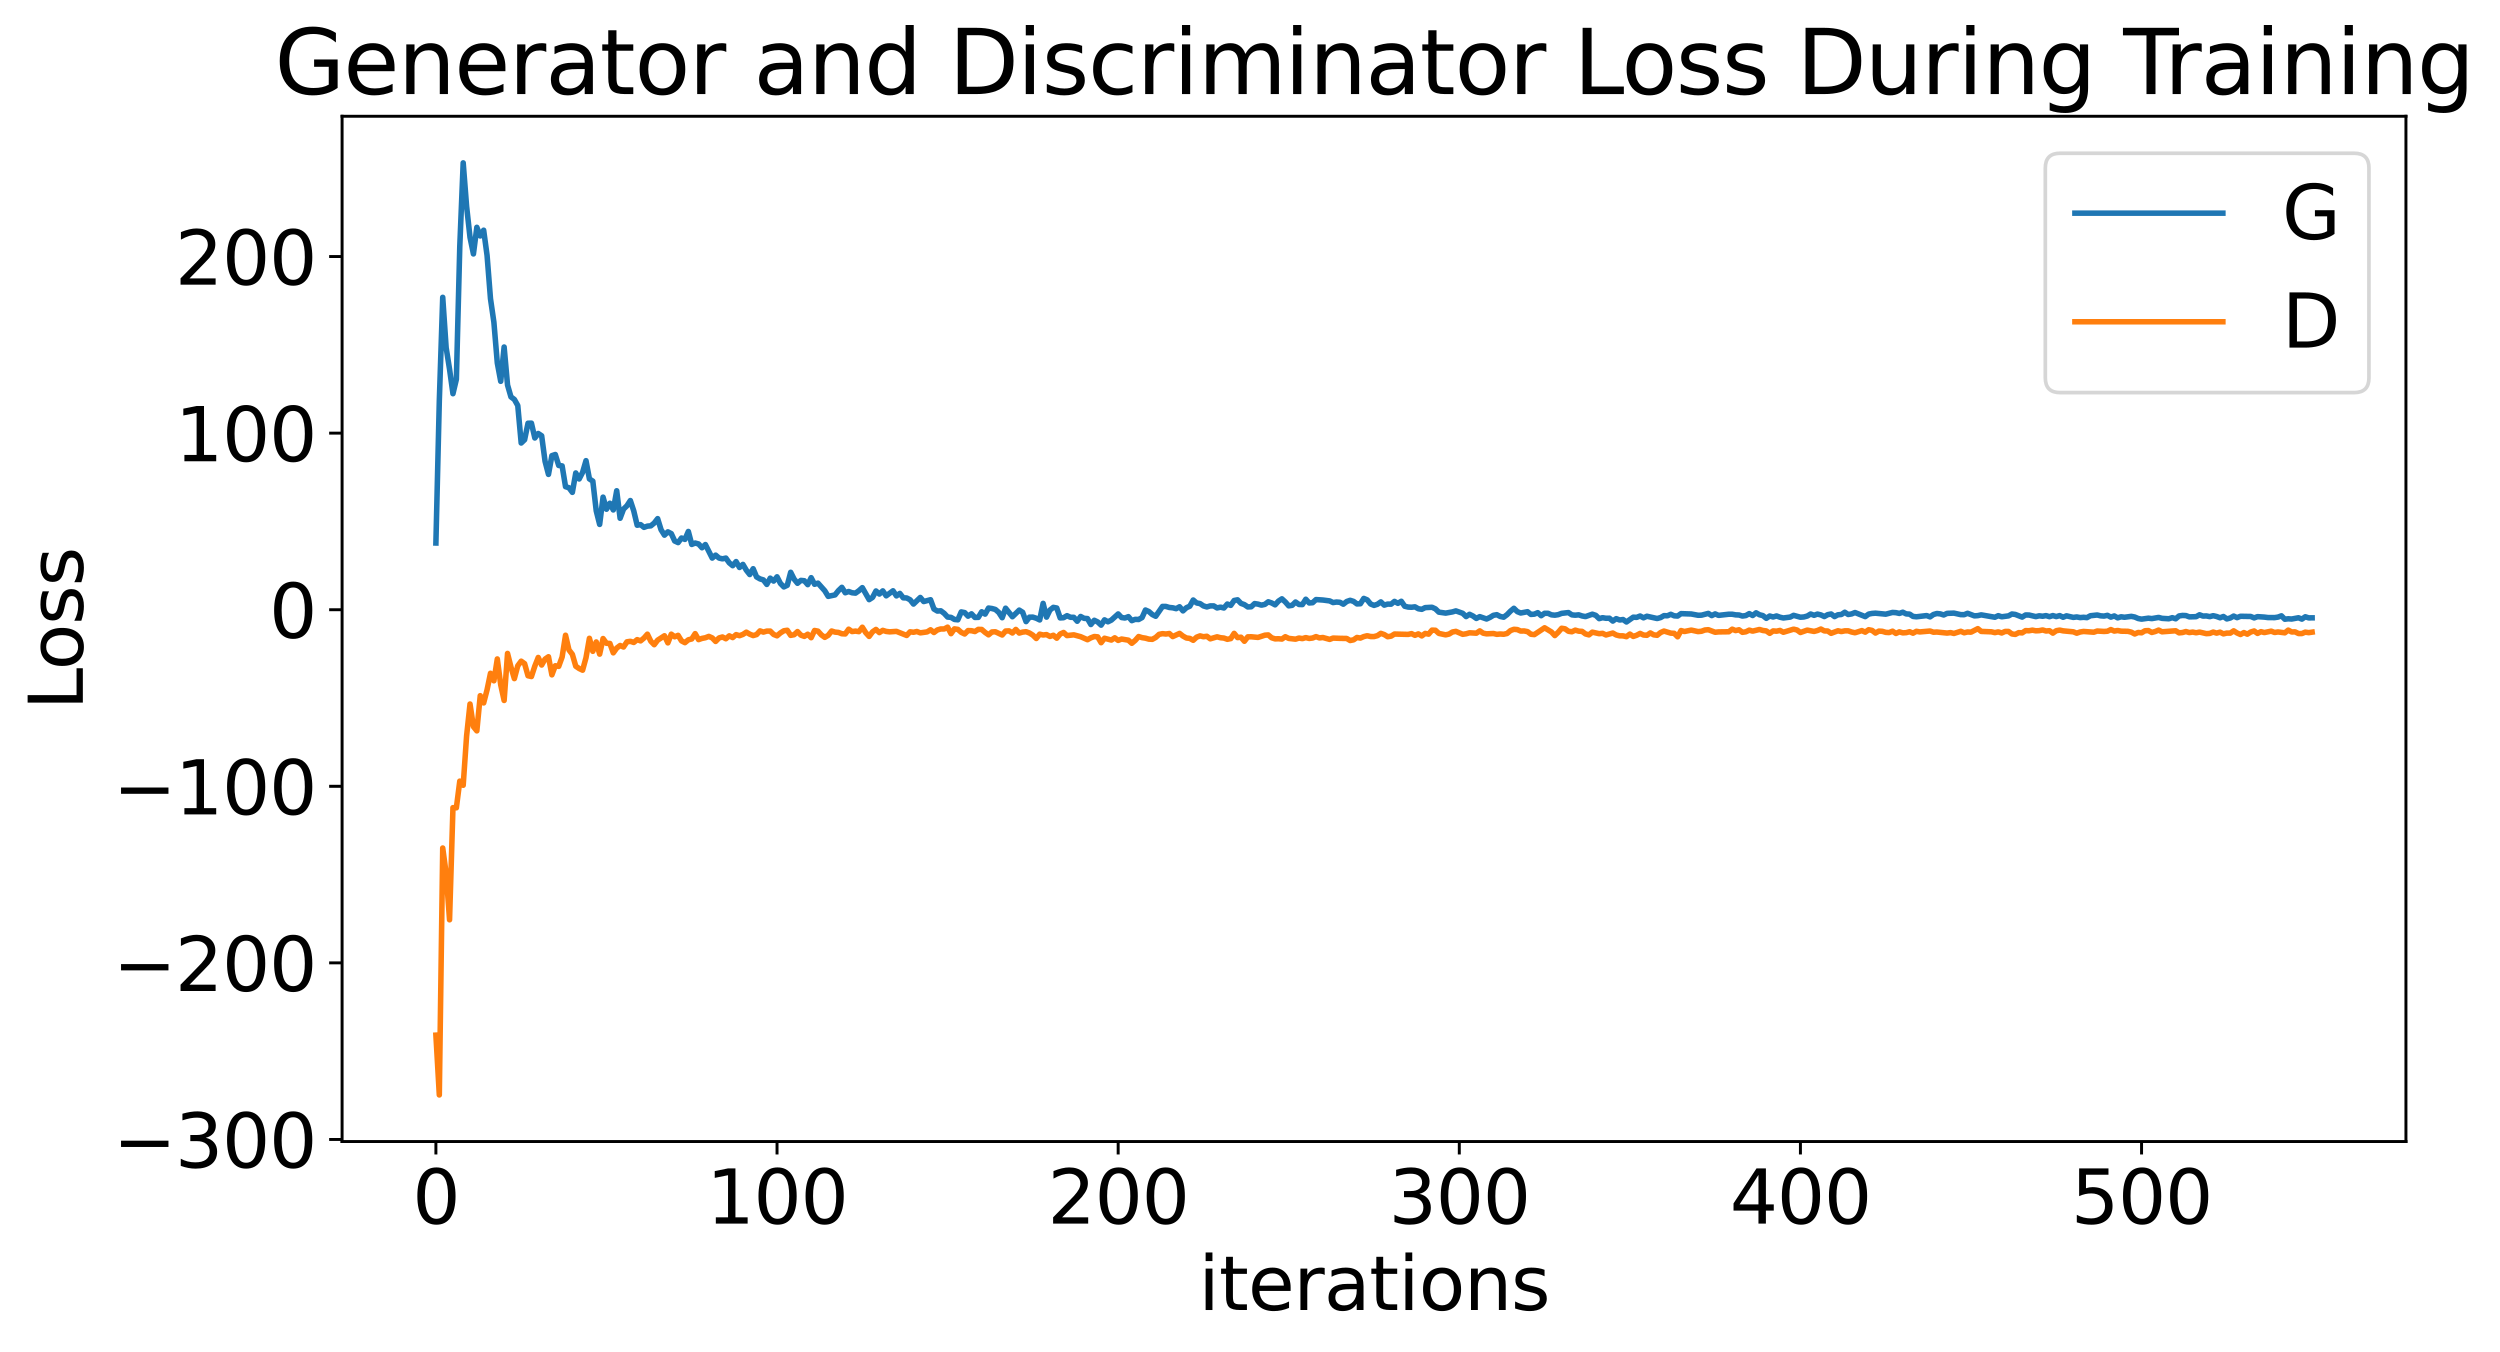<?xml version="1.0" encoding="utf-8" standalone="no"?>
<!DOCTYPE svg PUBLIC "-//W3C//DTD SVG 1.1//EN"
  "http://www.w3.org/Graphics/SVG/1.1/DTD/svg11.dtd">
<svg xmlns:xlink="http://www.w3.org/1999/xlink" width="675.923pt" height="365.549pt" viewBox="0 0 675.923 365.549" xmlns="http://www.w3.org/2000/svg" version="1.1">
 <defs>
  <style type="text/css">*{stroke-linejoin: round; stroke-linecap: butt}</style>
 </defs>
 <g id="figure_1">
  <g id="patch_1">
   <path d="M 0 365.549 
L 675.923 365.549 
L 675.923 -0 
L 0 -0 
z
" style="fill: #ffffff"/>
  </g>
  <g id="axes_1">
   <g id="patch_2">
    <path d="M 92.491 308.636 
L 650.491 308.636 
L 650.491 31.436 
L 92.491 31.436 
z
" style="fill: #ffffff"/>
   </g>
   <g id="matplotlib.axis_1">
    <g id="xtick_1">
     <g id="line2d_1">
      <defs>
       <path id="m877e3dcf95" d="M 0 0 
L 0 3.5 
" style="stroke: #000000; stroke-width: 0.8"/>
      </defs>
      <g>
       <use xlink:href="#m877e3dcf95" x="117.854" y="308.636" style="stroke: #000000; stroke-width: 0.8"/>
      </g>
     </g>
     <g id="text_1">
      <!-- 0 -->
      <g transform="translate(111.492 330.833) scale(0.2 -0.2)">
       <defs>
        <path id="DejaVuSans-30" d="M 2034 4250 
Q 1547 4250 1301 3770 
Q 1056 3291 1056 2328 
Q 1056 1369 1301 889 
Q 1547 409 2034 409 
Q 2525 409 2770 889 
Q 3016 1369 3016 2328 
Q 3016 3291 2770 3770 
Q 2525 4250 2034 4250 
z
M 2034 4750 
Q 2819 4750 3233 4129 
Q 3647 3509 3647 2328 
Q 3647 1150 3233 529 
Q 2819 -91 2034 -91 
Q 1250 -91 836 529 
Q 422 1150 422 2328 
Q 422 3509 836 4129 
Q 1250 4750 2034 4750 
z
" transform="scale(0.016)"/>
       </defs>
       <use xlink:href="#DejaVuSans-30"/>
      </g>
     </g>
    </g>
    <g id="xtick_2">
     <g id="line2d_2">
      <g>
       <use xlink:href="#m877e3dcf95" x="210.086" y="308.636" style="stroke: #000000; stroke-width: 0.8"/>
      </g>
     </g>
     <g id="text_2">
      <!-- 100 -->
      <g transform="translate(190.998 330.833) scale(0.2 -0.2)">
       <defs>
        <path id="DejaVuSans-31" d="M 794 531 
L 1825 531 
L 1825 4091 
L 703 3866 
L 703 4441 
L 1819 4666 
L 2450 4666 
L 2450 531 
L 3481 531 
L 3481 0 
L 794 0 
L 794 531 
z
" transform="scale(0.016)"/>
       </defs>
       <use xlink:href="#DejaVuSans-31"/>
       <use xlink:href="#DejaVuSans-30" x="63.623"/>
       <use xlink:href="#DejaVuSans-30" x="127.246"/>
      </g>
     </g>
    </g>
    <g id="xtick_3">
     <g id="line2d_3">
      <g>
       <use xlink:href="#m877e3dcf95" x="302.317" y="308.636" style="stroke: #000000; stroke-width: 0.8"/>
      </g>
     </g>
     <g id="text_3">
      <!-- 200 -->
      <g transform="translate(283.23 330.833) scale(0.2 -0.2)">
       <defs>
        <path id="DejaVuSans-32" d="M 1228 531 
L 3431 531 
L 3431 0 
L 469 0 
L 469 531 
Q 828 903 1448 1529 
Q 2069 2156 2228 2338 
Q 2531 2678 2651 2914 
Q 2772 3150 2772 3378 
Q 2772 3750 2511 3984 
Q 2250 4219 1831 4219 
Q 1534 4219 1204 4116 
Q 875 4013 500 3803 
L 500 4441 
Q 881 4594 1212 4672 
Q 1544 4750 1819 4750 
Q 2544 4750 2975 4387 
Q 3406 4025 3406 3419 
Q 3406 3131 3298 2873 
Q 3191 2616 2906 2266 
Q 2828 2175 2409 1742 
Q 1991 1309 1228 531 
z
" transform="scale(0.016)"/>
       </defs>
       <use xlink:href="#DejaVuSans-32"/>
       <use xlink:href="#DejaVuSans-30" x="63.623"/>
       <use xlink:href="#DejaVuSans-30" x="127.246"/>
      </g>
     </g>
    </g>
    <g id="xtick_4">
     <g id="line2d_4">
      <g>
       <use xlink:href="#m877e3dcf95" x="394.548" y="308.636" style="stroke: #000000; stroke-width: 0.8"/>
      </g>
     </g>
     <g id="text_4">
      <!-- 300 -->
      <g transform="translate(375.461 330.833) scale(0.2 -0.2)">
       <defs>
        <path id="DejaVuSans-33" d="M 2597 2516 
Q 3050 2419 3304 2112 
Q 3559 1806 3559 1356 
Q 3559 666 3084 287 
Q 2609 -91 1734 -91 
Q 1441 -91 1130 -33 
Q 819 25 488 141 
L 488 750 
Q 750 597 1062 519 
Q 1375 441 1716 441 
Q 2309 441 2620 675 
Q 2931 909 2931 1356 
Q 2931 1769 2642 2001 
Q 2353 2234 1838 2234 
L 1294 2234 
L 1294 2753 
L 1863 2753 
Q 2328 2753 2575 2939 
Q 2822 3125 2822 3475 
Q 2822 3834 2567 4026 
Q 2313 4219 1838 4219 
Q 1578 4219 1281 4162 
Q 984 4106 628 3988 
L 628 4550 
Q 988 4650 1302 4700 
Q 1616 4750 1894 4750 
Q 2613 4750 3031 4423 
Q 3450 4097 3450 3541 
Q 3450 3153 3228 2886 
Q 3006 2619 2597 2516 
z
" transform="scale(0.016)"/>
       </defs>
       <use xlink:href="#DejaVuSans-33"/>
       <use xlink:href="#DejaVuSans-30" x="63.623"/>
       <use xlink:href="#DejaVuSans-30" x="127.246"/>
      </g>
     </g>
    </g>
    <g id="xtick_5">
     <g id="line2d_5">
      <g>
       <use xlink:href="#m877e3dcf95" x="486.78" y="308.636" style="stroke: #000000; stroke-width: 0.8"/>
      </g>
     </g>
     <g id="text_5">
      <!-- 400 -->
      <g transform="translate(467.692 330.833) scale(0.2 -0.2)">
       <defs>
        <path id="DejaVuSans-34" d="M 2419 4116 
L 825 1625 
L 2419 1625 
L 2419 4116 
z
M 2253 4666 
L 3047 4666 
L 3047 1625 
L 3713 1625 
L 3713 1100 
L 3047 1100 
L 3047 0 
L 2419 0 
L 2419 1100 
L 313 1100 
L 313 1709 
L 2253 4666 
z
" transform="scale(0.016)"/>
       </defs>
       <use xlink:href="#DejaVuSans-34"/>
       <use xlink:href="#DejaVuSans-30" x="63.623"/>
       <use xlink:href="#DejaVuSans-30" x="127.246"/>
      </g>
     </g>
    </g>
    <g id="xtick_6">
     <g id="line2d_6">
      <g>
       <use xlink:href="#m877e3dcf95" x="579.011" y="308.636" style="stroke: #000000; stroke-width: 0.8"/>
      </g>
     </g>
     <g id="text_6">
      <!-- 500 -->
      <g transform="translate(559.924 330.833) scale(0.2 -0.2)">
       <defs>
        <path id="DejaVuSans-35" d="M 691 4666 
L 3169 4666 
L 3169 4134 
L 1269 4134 
L 1269 2991 
Q 1406 3038 1543 3061 
Q 1681 3084 1819 3084 
Q 2600 3084 3056 2656 
Q 3513 2228 3513 1497 
Q 3513 744 3044 326 
Q 2575 -91 1722 -91 
Q 1428 -91 1123 -41 
Q 819 9 494 109 
L 494 744 
Q 775 591 1075 516 
Q 1375 441 1709 441 
Q 2250 441 2565 725 
Q 2881 1009 2881 1497 
Q 2881 1984 2565 2268 
Q 2250 2553 1709 2553 
Q 1456 2553 1204 2497 
Q 953 2441 691 2322 
L 691 4666 
z
" transform="scale(0.016)"/>
       </defs>
       <use xlink:href="#DejaVuSans-35"/>
       <use xlink:href="#DejaVuSans-30" x="63.623"/>
       <use xlink:href="#DejaVuSans-30" x="127.246"/>
      </g>
     </g>
    </g>
    <g id="text_7">
     <!-- iterations -->
     <g transform="translate(324.036 354.189) scale(0.2 -0.2)">
      <defs>
       <path id="DejaVuSans-69" d="M 603 3500 
L 1178 3500 
L 1178 0 
L 603 0 
L 603 3500 
z
M 603 4863 
L 1178 4863 
L 1178 4134 
L 603 4134 
L 603 4863 
z
" transform="scale(0.016)"/>
       <path id="DejaVuSans-74" d="M 1172 4494 
L 1172 3500 
L 2356 3500 
L 2356 3053 
L 1172 3053 
L 1172 1153 
Q 1172 725 1289 603 
Q 1406 481 1766 481 
L 2356 481 
L 2356 0 
L 1766 0 
Q 1100 0 847 248 
Q 594 497 594 1153 
L 594 3053 
L 172 3053 
L 172 3500 
L 594 3500 
L 594 4494 
L 1172 4494 
z
" transform="scale(0.016)"/>
       <path id="DejaVuSans-65" d="M 3597 1894 
L 3597 1613 
L 953 1613 
Q 991 1019 1311 708 
Q 1631 397 2203 397 
Q 2534 397 2845 478 
Q 3156 559 3463 722 
L 3463 178 
Q 3153 47 2828 -22 
Q 2503 -91 2169 -91 
Q 1331 -91 842 396 
Q 353 884 353 1716 
Q 353 2575 817 3079 
Q 1281 3584 2069 3584 
Q 2775 3584 3186 3129 
Q 3597 2675 3597 1894 
z
M 3022 2063 
Q 3016 2534 2758 2815 
Q 2500 3097 2075 3097 
Q 1594 3097 1305 2825 
Q 1016 2553 972 2059 
L 3022 2063 
z
" transform="scale(0.016)"/>
       <path id="DejaVuSans-72" d="M 2631 2963 
Q 2534 3019 2420 3045 
Q 2306 3072 2169 3072 
Q 1681 3072 1420 2755 
Q 1159 2438 1159 1844 
L 1159 0 
L 581 0 
L 581 3500 
L 1159 3500 
L 1159 2956 
Q 1341 3275 1631 3429 
Q 1922 3584 2338 3584 
Q 2397 3584 2469 3576 
Q 2541 3569 2628 3553 
L 2631 2963 
z
" transform="scale(0.016)"/>
       <path id="DejaVuSans-61" d="M 2194 1759 
Q 1497 1759 1228 1600 
Q 959 1441 959 1056 
Q 959 750 1161 570 
Q 1363 391 1709 391 
Q 2188 391 2477 730 
Q 2766 1069 2766 1631 
L 2766 1759 
L 2194 1759 
z
M 3341 1997 
L 3341 0 
L 2766 0 
L 2766 531 
Q 2569 213 2275 61 
Q 1981 -91 1556 -91 
Q 1019 -91 701 211 
Q 384 513 384 1019 
Q 384 1609 779 1909 
Q 1175 2209 1959 2209 
L 2766 2209 
L 2766 2266 
Q 2766 2663 2505 2880 
Q 2244 3097 1772 3097 
Q 1472 3097 1187 3025 
Q 903 2953 641 2809 
L 641 3341 
Q 956 3463 1253 3523 
Q 1550 3584 1831 3584 
Q 2591 3584 2966 3190 
Q 3341 2797 3341 1997 
z
" transform="scale(0.016)"/>
       <path id="DejaVuSans-6f" d="M 1959 3097 
Q 1497 3097 1228 2736 
Q 959 2375 959 1747 
Q 959 1119 1226 758 
Q 1494 397 1959 397 
Q 2419 397 2687 759 
Q 2956 1122 2956 1747 
Q 2956 2369 2687 2733 
Q 2419 3097 1959 3097 
z
M 1959 3584 
Q 2709 3584 3137 3096 
Q 3566 2609 3566 1747 
Q 3566 888 3137 398 
Q 2709 -91 1959 -91 
Q 1206 -91 779 398 
Q 353 888 353 1747 
Q 353 2609 779 3096 
Q 1206 3584 1959 3584 
z
" transform="scale(0.016)"/>
       <path id="DejaVuSans-6e" d="M 3513 2113 
L 3513 0 
L 2938 0 
L 2938 2094 
Q 2938 2591 2744 2837 
Q 2550 3084 2163 3084 
Q 1697 3084 1428 2787 
Q 1159 2491 1159 1978 
L 1159 0 
L 581 0 
L 581 3500 
L 1159 3500 
L 1159 2956 
Q 1366 3272 1645 3428 
Q 1925 3584 2291 3584 
Q 2894 3584 3203 3211 
Q 3513 2838 3513 2113 
z
" transform="scale(0.016)"/>
       <path id="DejaVuSans-73" d="M 2834 3397 
L 2834 2853 
Q 2591 2978 2328 3040 
Q 2066 3103 1784 3103 
Q 1356 3103 1142 2972 
Q 928 2841 928 2578 
Q 928 2378 1081 2264 
Q 1234 2150 1697 2047 
L 1894 2003 
Q 2506 1872 2764 1633 
Q 3022 1394 3022 966 
Q 3022 478 2636 193 
Q 2250 -91 1575 -91 
Q 1294 -91 989 -36 
Q 684 19 347 128 
L 347 722 
Q 666 556 975 473 
Q 1284 391 1588 391 
Q 1994 391 2212 530 
Q 2431 669 2431 922 
Q 2431 1156 2273 1281 
Q 2116 1406 1581 1522 
L 1381 1569 
Q 847 1681 609 1914 
Q 372 2147 372 2553 
Q 372 3047 722 3315 
Q 1072 3584 1716 3584 
Q 2034 3584 2315 3537 
Q 2597 3491 2834 3397 
z
" transform="scale(0.016)"/>
      </defs>
      <use xlink:href="#DejaVuSans-69"/>
      <use xlink:href="#DejaVuSans-74" x="27.783"/>
      <use xlink:href="#DejaVuSans-65" x="66.992"/>
      <use xlink:href="#DejaVuSans-72" x="128.516"/>
      <use xlink:href="#DejaVuSans-61" x="169.629"/>
      <use xlink:href="#DejaVuSans-74" x="230.908"/>
      <use xlink:href="#DejaVuSans-69" x="270.117"/>
      <use xlink:href="#DejaVuSans-6f" x="297.9"/>
      <use xlink:href="#DejaVuSans-6e" x="359.082"/>
      <use xlink:href="#DejaVuSans-73" x="422.461"/>
     </g>
    </g>
   </g>
   <g id="matplotlib.axis_2">
    <g id="ytick_1">
     <g id="line2d_7">
      <defs>
       <path id="mf1b2282772" d="M 0 0 
L -3.5 0 
" style="stroke: #000000; stroke-width: 0.8"/>
      </defs>
      <g>
       <use xlink:href="#mf1b2282772" x="92.491" y="308.076" style="stroke: #000000; stroke-width: 0.8"/>
      </g>
     </g>
     <g id="text_8">
      <!-- −300 -->
      <g transform="translate(30.556 315.675) scale(0.2 -0.2)">
       <defs>
        <path id="DejaVuSans-2212" d="M 678 2272 
L 4684 2272 
L 4684 1741 
L 678 1741 
L 678 2272 
z
" transform="scale(0.016)"/>
       </defs>
       <use xlink:href="#DejaVuSans-2212"/>
       <use xlink:href="#DejaVuSans-33" x="83.789"/>
       <use xlink:href="#DejaVuSans-30" x="147.412"/>
       <use xlink:href="#DejaVuSans-30" x="211.035"/>
      </g>
     </g>
    </g>
    <g id="ytick_2">
     <g id="line2d_8">
      <g>
       <use xlink:href="#mf1b2282772" x="92.491" y="260.334" style="stroke: #000000; stroke-width: 0.8"/>
      </g>
     </g>
     <g id="text_9">
      <!-- −200 -->
      <g transform="translate(30.556 267.932) scale(0.2 -0.2)">
       <use xlink:href="#DejaVuSans-2212"/>
       <use xlink:href="#DejaVuSans-32" x="83.789"/>
       <use xlink:href="#DejaVuSans-30" x="147.412"/>
       <use xlink:href="#DejaVuSans-30" x="211.035"/>
      </g>
     </g>
    </g>
    <g id="ytick_3">
     <g id="line2d_9">
      <g>
       <use xlink:href="#mf1b2282772" x="92.491" y="212.591" style="stroke: #000000; stroke-width: 0.8"/>
      </g>
     </g>
     <g id="text_10">
      <!-- −100 -->
      <g transform="translate(30.556 220.19) scale(0.2 -0.2)">
       <use xlink:href="#DejaVuSans-2212"/>
       <use xlink:href="#DejaVuSans-31" x="83.789"/>
       <use xlink:href="#DejaVuSans-30" x="147.412"/>
       <use xlink:href="#DejaVuSans-30" x="211.035"/>
      </g>
     </g>
    </g>
    <g id="ytick_4">
     <g id="line2d_10">
      <g>
       <use xlink:href="#mf1b2282772" x="92.491" y="164.849" style="stroke: #000000; stroke-width: 0.8"/>
      </g>
     </g>
     <g id="text_11">
      <!-- 0 -->
      <g transform="translate(72.766 172.447) scale(0.2 -0.2)">
       <use xlink:href="#DejaVuSans-30"/>
      </g>
     </g>
    </g>
    <g id="ytick_5">
     <g id="line2d_11">
      <g>
       <use xlink:href="#mf1b2282772" x="92.491" y="117.106" style="stroke: #000000; stroke-width: 0.8"/>
      </g>
     </g>
     <g id="text_12">
      <!-- 100 -->
      <g transform="translate(47.316 124.704) scale(0.2 -0.2)">
       <use xlink:href="#DejaVuSans-31"/>
       <use xlink:href="#DejaVuSans-30" x="63.623"/>
       <use xlink:href="#DejaVuSans-30" x="127.246"/>
      </g>
     </g>
    </g>
    <g id="ytick_6">
     <g id="line2d_12">
      <g>
       <use xlink:href="#mf1b2282772" x="92.491" y="69.363" style="stroke: #000000; stroke-width: 0.8"/>
      </g>
     </g>
     <g id="text_13">
      <!-- 200 -->
      <g transform="translate(47.316 76.962) scale(0.2 -0.2)">
       <use xlink:href="#DejaVuSans-32"/>
       <use xlink:href="#DejaVuSans-30" x="63.623"/>
       <use xlink:href="#DejaVuSans-30" x="127.246"/>
      </g>
     </g>
    </g>
    <g id="text_14">
     <!-- Loss -->
     <g transform="translate(22.397 191.971) rotate(-90) scale(0.2 -0.2)">
      <defs>
       <path id="DejaVuSans-4c" d="M 628 4666 
L 1259 4666 
L 1259 531 
L 3531 531 
L 3531 0 
L 628 0 
L 628 4666 
z
" transform="scale(0.016)"/>
      </defs>
      <use xlink:href="#DejaVuSans-4c"/>
      <use xlink:href="#DejaVuSans-6f" x="53.963"/>
      <use xlink:href="#DejaVuSans-73" x="115.145"/>
      <use xlink:href="#DejaVuSans-73" x="167.244"/>
     </g>
    </g>
   </g>
   <g id="line2d_13">
    <path d="M 117.854 146.813 
L 118.777 108.372 
L 119.699 80.392 
L 120.621 93.975 
L 121.544 99.818 
L 122.466 106.443 
L 123.388 102.549 
L 124.31 66.652 
L 125.233 44.036 
L 126.155 55.804 
L 127.077 64.166 
L 128 68.653 
L 128.922 61.461 
L 129.844 63.79 
L 130.767 62.243 
L 131.689 69.058 
L 132.611 80.741 
L 133.534 87.131 
L 134.456 98.14 
L 135.378 103.093 
L 136.301 93.826 
L 137.223 104.095 
L 138.145 107.309 
L 139.067 107.993 
L 139.99 109.645 
L 140.912 119.774 
L 141.834 118.893 
L 142.757 114.43 
L 143.679 114.412 
L 144.601 118.415 
L 145.524 117.207 
L 146.446 117.824 
L 147.368 124.735 
L 148.291 128.259 
L 149.213 123.196 
L 150.135 122.886 
L 151.058 125.844 
L 151.98 125.967 
L 152.902 131.582 
L 153.825 131.872 
L 154.747 133.114 
L 155.669 127.878 
L 156.591 129.496 
L 157.514 127.713 
L 158.436 124.552 
L 159.358 129.481 
L 160.281 130.091 
L 161.203 138.115 
L 162.125 141.782 
L 163.048 134.415 
L 163.97 137.676 
L 164.892 136.065 
L 165.815 137.87 
L 166.737 132.691 
L 167.659 140.12 
L 168.582 137.645 
L 169.504 136.745 
L 170.426 135.336 
L 171.348 138.13 
L 172.271 142.003 
L 173.193 141.846 
L 174.115 142.579 
L 175.038 142.251 
L 175.96 142.172 
L 176.882 141.417 
L 177.805 140.225 
L 178.727 143.217 
L 179.649 144.688 
L 180.572 143.797 
L 181.494 144.278 
L 182.416 146.271 
L 183.339 146.702 
L 184.261 145.462 
L 185.183 145.834 
L 186.106 143.693 
L 187.028 147.194 
L 187.95 146.821 
L 188.872 147.072 
L 189.795 148.094 
L 190.717 147.234 
L 192.562 150.884 
L 193.484 150.093 
L 194.406 150.883 
L 195.329 151.093 
L 196.251 150.889 
L 197.173 152.174 
L 198.096 152.943 
L 199.018 151.838 
L 199.94 153.426 
L 200.863 152.602 
L 201.785 154.163 
L 202.707 155.337 
L 203.629 153.769 
L 204.552 155.986 
L 205.474 156.514 
L 206.396 156.792 
L 207.319 158.005 
L 208.241 156.319 
L 209.163 157.103 
L 210.086 155.953 
L 211.008 157.745 
L 211.93 158.684 
L 212.853 158.245 
L 213.775 154.73 
L 214.697 156.566 
L 215.62 157.7 
L 216.542 156.92 
L 217.464 157.017 
L 218.386 158.068 
L 219.309 156.191 
L 220.231 157.969 
L 221.153 157.663 
L 222.998 159.728 
L 223.92 161.236 
L 225.765 160.848 
L 226.687 159.688 
L 227.61 158.8 
L 228.532 160.26 
L 229.454 159.927 
L 230.377 160.268 
L 231.299 160.365 
L 232.221 159.709 
L 233.144 158.884 
L 234.988 162.123 
L 235.91 161.528 
L 236.833 159.785 
L 237.755 160.608 
L 238.677 159.759 
L 239.6 161.089 
L 241.444 159.732 
L 242.367 161.107 
L 243.289 160.441 
L 244.211 161.63 
L 245.134 161.671 
L 246.056 162.152 
L 246.978 163.316 
L 248.823 161.537 
L 249.745 162.636 
L 251.59 162.15 
L 252.512 164.664 
L 253.434 165.211 
L 254.357 165.14 
L 255.279 165.83 
L 256.201 166.831 
L 257.124 166.919 
L 258.046 167.478 
L 258.968 167.576 
L 259.891 165.443 
L 260.813 165.627 
L 261.735 166.593 
L 262.658 165.962 
L 263.58 166.931 
L 264.502 166.917 
L 265.425 165.406 
L 266.347 166.035 
L 267.269 164.4 
L 268.191 164.528 
L 269.114 164.778 
L 270.036 165.584 
L 270.958 167.012 
L 271.881 164.441 
L 273.725 166.745 
L 275.57 164.956 
L 276.492 165.544 
L 277.415 168.059 
L 278.337 166.863 
L 279.259 166.852 
L 280.182 167.158 
L 281.104 167.611 
L 282.026 163.137 
L 282.948 166.852 
L 283.871 164.939 
L 284.793 164.214 
L 285.715 164.387 
L 286.638 167.064 
L 287.56 167.008 
L 288.482 166.463 
L 289.405 166.887 
L 290.327 166.91 
L 291.249 167.963 
L 292.172 166.681 
L 293.094 167.176 
L 294.016 167.246 
L 294.939 168.844 
L 295.861 167.709 
L 296.783 168.158 
L 297.706 169.018 
L 298.628 167.592 
L 299.55 168.116 
L 300.472 167.66 
L 302.317 165.995 
L 303.239 166.96 
L 304.162 167.091 
L 305.084 166.722 
L 306.006 167.802 
L 306.929 167.452 
L 307.851 167.494 
L 308.773 166.977 
L 309.696 164.934 
L 310.618 165.345 
L 311.54 166.148 
L 312.463 166.617 
L 314.307 163.957 
L 315.229 163.967 
L 316.152 164.243 
L 317.074 164.333 
L 317.996 164.564 
L 318.919 164.054 
L 319.841 165.162 
L 320.763 164.311 
L 321.686 163.895 
L 322.608 162.23 
L 323.53 163.021 
L 324.453 163.191 
L 325.375 163.821 
L 326.297 164.095 
L 327.22 163.816 
L 328.142 163.811 
L 329.064 164.366 
L 329.986 164.154 
L 330.909 164.381 
L 331.831 163.315 
L 332.753 163.672 
L 333.676 162.35 
L 334.598 162.175 
L 335.52 163.137 
L 336.443 163.468 
L 337.365 164.098 
L 338.287 164.052 
L 339.21 163.192 
L 340.132 163.338 
L 341.054 163.61 
L 341.977 163.409 
L 342.899 162.704 
L 343.821 163.023 
L 344.744 163.529 
L 345.666 162.514 
L 346.588 161.906 
L 347.51 162.753 
L 348.433 163.801 
L 349.355 163.662 
L 350.277 162.767 
L 351.2 163.428 
L 352.122 163.458 
L 353.044 162.019 
L 353.967 163.02 
L 354.889 162.951 
L 355.811 162.107 
L 357.656 162.229 
L 359.501 162.468 
L 360.423 162.913 
L 361.345 162.775 
L 362.267 162.843 
L 363.19 163.355 
L 364.112 162.628 
L 365.034 162.306 
L 365.957 162.595 
L 366.879 163.28 
L 367.801 163.235 
L 368.724 161.798 
L 369.646 162.181 
L 370.568 163.301 
L 371.491 163.675 
L 372.413 163.381 
L 373.335 162.734 
L 374.258 163.61 
L 375.18 163.323 
L 376.102 163.353 
L 377.025 162.602 
L 377.947 163.122 
L 378.869 162.57 
L 379.791 163.909 
L 380.714 164.132 
L 381.636 164.182 
L 382.558 164.069 
L 383.481 164.588 
L 384.403 164.74 
L 385.325 164.283 
L 387.17 164.186 
L 388.092 164.616 
L 389.015 165.504 
L 390.859 165.767 
L 392.704 165.438 
L 393.626 165.166 
L 395.471 165.821 
L 396.393 166.699 
L 397.315 166.09 
L 398.238 166.546 
L 399.16 167.202 
L 400.082 166.722 
L 401.927 167.357 
L 402.849 166.926 
L 403.772 166.361 
L 404.694 166.196 
L 405.616 166.672 
L 406.539 166.874 
L 407.461 166.186 
L 408.383 165.242 
L 409.306 164.469 
L 410.228 165.367 
L 411.15 165.737 
L 412.995 165.389 
L 413.917 166.118 
L 414.839 166.045 
L 415.762 165.652 
L 416.684 166.464 
L 417.606 165.812 
L 418.529 165.811 
L 419.451 166.233 
L 420.373 166.329 
L 421.296 166.184 
L 422.218 165.832 
L 424.063 165.619 
L 424.985 166.241 
L 425.907 166.332 
L 426.829 166.229 
L 427.752 166.537 
L 428.674 166.707 
L 430.519 166.057 
L 431.441 166.367 
L 432.363 167.26 
L 433.286 167.008 
L 434.208 167.162 
L 435.13 167.142 
L 436.053 167.918 
L 436.975 167.266 
L 437.897 167.63 
L 438.82 167.502 
L 439.742 168.161 
L 441.586 166.867 
L 442.509 166.92 
L 443.431 166.549 
L 444.353 167.039 
L 445.276 166.612 
L 448.043 167.228 
L 448.965 166.976 
L 449.887 166.452 
L 450.81 166.489 
L 451.732 166.092 
L 452.654 166.502 
L 453.577 166.56 
L 454.499 165.91 
L 457.266 166.006 
L 459.11 166.349 
L 460.033 166.323 
L 461.877 165.846 
L 462.8 166.437 
L 463.722 165.984 
L 464.644 166.38 
L 467.411 166.068 
L 468.334 166.07 
L 469.256 166.238 
L 470.178 166.275 
L 471.101 166.56 
L 472.023 166.428 
L 472.945 165.903 
L 473.867 166.414 
L 474.79 165.688 
L 475.712 166.21 
L 476.634 166.443 
L 477.557 167.175 
L 478.479 166.547 
L 479.401 166.812 
L 480.324 166.534 
L 481.246 166.875 
L 482.168 167.081 
L 484.013 166.84 
L 484.935 166.369 
L 486.78 166.876 
L 487.702 166.808 
L 488.625 166.563 
L 489.547 166.01 
L 490.469 166.357 
L 491.391 166.028 
L 492.314 166.255 
L 493.236 166.696 
L 494.158 166.184 
L 495.081 166.003 
L 496.003 166.706 
L 496.925 166.215 
L 497.848 166.142 
L 498.77 165.532 
L 499.692 166.138 
L 500.615 165.987 
L 501.537 165.612 
L 504.304 166.712 
L 505.226 166.035 
L 506.148 165.851 
L 507.071 165.784 
L 509.838 166.055 
L 511.682 165.584 
L 512.605 165.646 
L 513.527 165.847 
L 514.449 165.522 
L 515.372 165.979 
L 516.294 166.035 
L 517.216 166.662 
L 518.139 166.76 
L 520.906 166.435 
L 521.828 166.783 
L 522.75 166.141 
L 523.672 165.875 
L 524.595 165.975 
L 525.517 166.271 
L 526.439 165.838 
L 528.284 165.77 
L 530.129 166.178 
L 531.051 166.191 
L 531.973 165.818 
L 533.818 166.511 
L 534.74 166.449 
L 535.663 166.241 
L 539.352 166.883 
L 540.274 166.46 
L 541.196 166.758 
L 543.041 166.516 
L 543.963 166.008 
L 544.886 166.129 
L 546.73 166.845 
L 547.653 166.274 
L 548.575 166.282 
L 550.42 166.712 
L 551.342 166.497 
L 552.264 166.611 
L 553.186 166.444 
L 554.109 166.73 
L 555.031 166.437 
L 555.953 166.704 
L 556.876 166.441 
L 557.798 166.89 
L 558.72 166.503 
L 560.565 166.926 
L 561.487 166.803 
L 562.41 166.976 
L 563.332 166.899 
L 564.254 166.984 
L 565.177 166.476 
L 567.021 166.278 
L 567.944 166.503 
L 568.866 166.57 
L 569.788 166.37 
L 570.71 166.853 
L 571.633 166.531 
L 572.555 167.048 
L 573.477 166.761 
L 574.4 166.886 
L 576.244 166.645 
L 577.167 166.826 
L 578.089 167.224 
L 579.011 167.398 
L 580.856 167.137 
L 581.778 167.25 
L 583.623 166.936 
L 584.545 167.181 
L 586.39 167.295 
L 587.312 167.001 
L 588.234 167.302 
L 589.157 166.535 
L 590.079 166.397 
L 591.001 166.435 
L 591.924 166.783 
L 593.768 166.731 
L 594.691 166.217 
L 595.613 166.567 
L 596.535 166.529 
L 597.458 166.719 
L 598.38 166.465 
L 599.302 166.683 
L 600.225 167.027 
L 601.147 166.683 
L 602.069 167.336 
L 602.991 167.092 
L 603.914 166.567 
L 604.836 166.989 
L 605.758 166.623 
L 608.525 166.675 
L 609.448 167.062 
L 610.37 166.724 
L 612.215 166.845 
L 613.137 166.962 
L 614.982 166.983 
L 615.904 166.842 
L 616.826 166.502 
L 617.748 167.418 
L 618.671 167.302 
L 619.593 167.366 
L 621.438 167.024 
L 622.36 167.391 
L 623.282 166.757 
L 624.205 167.057 
L 625.127 167.046 
L 625.127 167.046 
" clip-path="url(#p819055c473)" style="fill: none; stroke: #1f77b4; stroke-width: 1.5; stroke-linecap: square"/>
   </g>
   <g id="line2d_14">
    <path d="M 117.854 279.874 
L 118.777 296.036 
L 119.699 229.281 
L 120.621 236.122 
L 121.544 248.684 
L 122.466 218.367 
L 123.388 218.401 
L 124.31 211.195 
L 125.233 212.309 
L 126.155 198.963 
L 127.077 190.347 
L 128 196.463 
L 128.922 197.6 
L 129.844 188.095 
L 130.767 190.046 
L 131.689 186.495 
L 132.611 182.039 
L 133.534 184.064 
L 134.456 178.165 
L 135.378 185.158 
L 136.301 189.379 
L 137.223 176.673 
L 138.145 180.343 
L 139.067 183.473 
L 139.99 179.997 
L 140.912 178.765 
L 141.834 179.431 
L 142.757 182.702 
L 143.679 182.914 
L 144.601 180.091 
L 145.524 177.76 
L 146.446 179.8 
L 147.368 178.201 
L 148.291 177.565 
L 149.213 182.456 
L 150.135 180.003 
L 151.058 180.161 
L 151.98 177.634 
L 152.902 171.752 
L 153.825 175.715 
L 154.747 176.918 
L 155.669 180.126 
L 156.591 180.755 
L 157.514 181.197 
L 158.436 177.826 
L 159.358 172.581 
L 160.281 176.092 
L 161.203 173.568 
L 162.125 176.856 
L 163.048 172.651 
L 163.97 173.922 
L 164.892 173.976 
L 165.815 176.505 
L 166.737 175.222 
L 167.659 174.524 
L 168.582 174.93 
L 169.504 173.528 
L 170.426 173.39 
L 171.348 173.696 
L 172.271 172.941 
L 173.193 173.272 
L 174.115 172.507 
L 175.038 171.466 
L 175.96 173.366 
L 176.882 174.304 
L 177.805 173.085 
L 179.649 171.892 
L 180.572 173.811 
L 181.494 171.464 
L 182.416 172.167 
L 183.339 171.782 
L 184.261 173.274 
L 185.183 173.754 
L 186.106 172.983 
L 187.028 172.753 
L 187.95 171.32 
L 188.872 172.931 
L 189.795 172.606 
L 190.717 172.425 
L 191.639 172.062 
L 192.562 172.467 
L 193.484 173.42 
L 194.406 172.479 
L 195.329 172.219 
L 196.251 172.697 
L 197.173 171.909 
L 198.096 172.379 
L 199.018 171.586 
L 199.94 171.869 
L 200.863 171.527 
L 201.785 170.921 
L 202.707 171.461 
L 203.629 171.836 
L 204.552 171.574 
L 205.474 170.571 
L 206.396 170.9 
L 207.319 170.631 
L 208.241 170.627 
L 209.163 171.536 
L 210.086 171.903 
L 211.008 171.117 
L 211.93 170.544 
L 212.853 170.407 
L 213.775 171.78 
L 214.697 171.606 
L 215.62 170.761 
L 216.542 171.723 
L 217.464 172.055 
L 218.386 171.475 
L 219.309 172.413 
L 220.231 170.468 
L 221.153 170.643 
L 222.076 171.66 
L 222.998 172.319 
L 223.92 171.773 
L 224.843 170.608 
L 225.765 170.902 
L 226.687 170.988 
L 227.61 171.349 
L 228.532 171.397 
L 229.454 170.115 
L 230.377 170.752 
L 231.299 170.63 
L 232.221 170.773 
L 233.144 169.586 
L 234.066 171.049 
L 234.988 172.064 
L 235.91 170.822 
L 236.833 170.186 
L 237.755 171.035 
L 238.677 170.431 
L 239.6 170.72 
L 240.522 170.831 
L 242.367 170.704 
L 245.134 171.807 
L 246.056 170.823 
L 246.978 170.942 
L 247.901 170.74 
L 248.823 171.105 
L 250.667 170.846 
L 251.59 170.276 
L 252.512 171.007 
L 253.434 170.318 
L 254.357 170.046 
L 255.279 170.058 
L 256.201 169.565 
L 257.124 171.321 
L 258.046 170.031 
L 258.968 170.163 
L 259.891 170.965 
L 260.813 171.41 
L 261.735 170.488 
L 262.658 170.528 
L 263.58 170.748 
L 264.502 170.162 
L 265.425 170.19 
L 266.347 170.99 
L 267.269 171.637 
L 268.191 170.866 
L 269.114 170.811 
L 270.958 171.682 
L 271.881 170.617 
L 272.803 170.566 
L 273.725 171.142 
L 274.648 170.185 
L 275.57 171.161 
L 276.492 170.902 
L 277.415 170.791 
L 278.337 171.148 
L 279.259 171.723 
L 280.182 172.623 
L 281.104 171.459 
L 282.026 171.682 
L 282.948 171.576 
L 283.871 172.069 
L 284.793 171.754 
L 285.715 172.544 
L 286.638 171.424 
L 287.56 171.005 
L 288.482 171.843 
L 290.327 171.641 
L 292.172 172.141 
L 294.016 172.955 
L 294.939 172.45 
L 295.861 172.096 
L 296.783 172.189 
L 297.706 173.761 
L 298.628 172.563 
L 300.472 173.053 
L 301.395 172.443 
L 302.317 173.143 
L 303.239 172.776 
L 305.084 173.085 
L 306.006 173.92 
L 306.929 173.145 
L 307.851 172.102 
L 308.773 172.398 
L 309.696 172.541 
L 310.618 172.803 
L 311.54 172.857 
L 312.463 172.351 
L 313.385 171.509 
L 314.307 171.321 
L 315.229 171.419 
L 316.152 171.286 
L 317.074 172.108 
L 318.919 171.253 
L 319.841 171.975 
L 320.763 172.491 
L 321.686 172.608 
L 322.608 173.113 
L 323.53 172.27 
L 324.453 171.919 
L 325.375 172.153 
L 326.297 172.029 
L 327.22 172.719 
L 329.064 172.177 
L 329.986 172.423 
L 330.909 172.513 
L 331.831 172.845 
L 332.753 172.658 
L 333.676 171.246 
L 334.598 172.382 
L 335.52 172.282 
L 336.443 173.373 
L 337.365 172.186 
L 338.287 172.166 
L 340.132 172.337 
L 341.977 171.738 
L 342.899 171.665 
L 343.821 172.437 
L 344.744 172.733 
L 345.666 172.697 
L 346.588 172.782 
L 347.51 172.152 
L 348.433 172.603 
L 350.277 172.812 
L 351.2 172.509 
L 352.122 172.662 
L 353.044 172.389 
L 353.967 172.617 
L 354.889 172.499 
L 355.811 172.123 
L 356.734 172.473 
L 357.656 172.365 
L 359.501 172.871 
L 360.423 172.518 
L 362.267 172.59 
L 364.112 172.624 
L 365.034 173.175 
L 365.957 172.992 
L 366.879 172.353 
L 367.801 172.516 
L 368.724 172.117 
L 369.646 171.884 
L 370.568 172.097 
L 371.491 172.11 
L 372.413 171.864 
L 373.335 171.24 
L 374.258 171.567 
L 375.18 172.147 
L 376.102 171.995 
L 377.025 171.425 
L 380.714 171.522 
L 381.636 171.317 
L 382.558 171.77 
L 383.481 171.386 
L 384.403 171.929 
L 385.325 171.259 
L 386.248 171.451 
L 387.17 170.369 
L 388.092 170.408 
L 389.015 171.249 
L 390.859 171.646 
L 391.782 171.432 
L 392.704 170.87 
L 393.626 170.705 
L 395.471 171.496 
L 396.393 171.357 
L 397.315 171.09 
L 399.16 171.195 
L 400.082 170.568 
L 401.005 171.195 
L 401.927 171.372 
L 403.772 171.282 
L 404.694 171.505 
L 405.616 171.414 
L 406.539 171.483 
L 407.461 171.283 
L 408.383 170.488 
L 409.306 170.147 
L 410.228 170.218 
L 411.15 170.62 
L 412.072 170.589 
L 412.995 170.77 
L 413.917 171.479 
L 414.839 171.577 
L 417.606 169.733 
L 419.451 170.854 
L 420.373 171.835 
L 421.296 170.941 
L 422.218 169.864 
L 423.14 170.012 
L 424.063 170.679 
L 424.985 170.809 
L 425.907 170.374 
L 426.829 170.647 
L 427.752 170.707 
L 428.674 171.397 
L 429.596 171.65 
L 430.519 170.914 
L 432.363 171.328 
L 433.286 171.238 
L 434.208 171.674 
L 436.053 171.157 
L 436.975 171.679 
L 437.897 171.909 
L 438.82 171.92 
L 439.742 172.137 
L 440.664 171.436 
L 441.586 172.068 
L 442.509 171.753 
L 443.431 171.256 
L 444.353 171.69 
L 445.276 171.761 
L 446.198 171.127 
L 447.12 171.644 
L 448.043 171.762 
L 448.965 171.024 
L 449.887 170.62 
L 451.732 171.183 
L 452.654 171.229 
L 453.577 172.166 
L 454.499 170.488 
L 455.421 170.738 
L 457.266 170.361 
L 459.11 170.766 
L 460.033 170.671 
L 460.955 170.333 
L 461.877 170.253 
L 463.722 170.944 
L 464.644 170.848 
L 467.411 170.809 
L 468.334 170.111 
L 469.256 170.489 
L 470.178 170.271 
L 471.101 170.959 
L 472.023 170.82 
L 472.945 170.369 
L 473.867 170.638 
L 475.712 170.191 
L 476.634 170.467 
L 477.557 170.582 
L 478.479 171.228 
L 479.401 170.58 
L 480.324 170.654 
L 481.246 170.451 
L 482.168 170.944 
L 484.935 170.11 
L 485.858 170.33 
L 486.78 171.01 
L 488.625 170.36 
L 490.469 170.717 
L 491.391 170.471 
L 492.314 170.075 
L 493.236 170.575 
L 494.158 170.607 
L 495.081 171.229 
L 496.925 170.54 
L 497.848 170.754 
L 498.77 170.564 
L 499.692 170.555 
L 500.615 170.879 
L 501.537 171.076 
L 503.382 170.496 
L 504.304 170.914 
L 505.226 170.258 
L 506.148 170.445 
L 507.071 171.156 
L 507.993 170.631 
L 508.915 170.688 
L 509.838 170.969 
L 510.76 171.027 
L 511.682 170.652 
L 512.605 171.265 
L 513.527 170.833 
L 514.449 171.104 
L 515.372 171.05 
L 516.294 170.798 
L 517.216 171.195 
L 518.139 170.689 
L 519.061 170.853 
L 521.828 170.61 
L 522.75 170.933 
L 523.672 170.881 
L 526.439 171.165 
L 527.362 171.039 
L 528.284 171.264 
L 530.129 170.683 
L 531.051 171.084 
L 531.973 170.865 
L 532.896 170.919 
L 534.74 169.971 
L 535.663 170.716 
L 538.429 170.824 
L 539.352 171.041 
L 540.274 170.842 
L 541.196 171.14 
L 542.119 170.726 
L 543.041 170.724 
L 543.963 171.405 
L 544.886 171.52 
L 545.808 171.045 
L 546.73 171.109 
L 547.653 170.499 
L 548.575 170.539 
L 549.497 170.372 
L 550.42 170.554 
L 551.342 170.51 
L 552.264 170.323 
L 553.186 170.604 
L 554.109 170.523 
L 555.031 171.179 
L 555.953 170.524 
L 556.876 170.36 
L 557.798 170.563 
L 560.565 170.825 
L 561.487 171.195 
L 562.41 170.871 
L 563.332 170.724 
L 566.099 170.932 
L 567.021 170.61 
L 568.866 170.724 
L 569.788 170.664 
L 570.71 170.22 
L 571.633 170.624 
L 572.555 170.47 
L 573.477 170.652 
L 575.322 170.688 
L 576.244 170.913 
L 577.167 171.408 
L 578.089 171.001 
L 579.011 171.089 
L 579.934 170.539 
L 580.856 170.488 
L 581.778 170.994 
L 582.701 170.748 
L 583.623 170.358 
L 584.545 170.82 
L 588.234 170.541 
L 589.157 171.108 
L 590.079 171.015 
L 591.001 170.751 
L 591.924 171.028 
L 592.846 170.896 
L 593.768 171.08 
L 594.691 170.896 
L 596.535 171.318 
L 597.458 171.258 
L 598.38 170.89 
L 599.302 171.176 
L 600.225 170.916 
L 601.147 171.378 
L 602.069 171.163 
L 602.991 171.18 
L 603.914 170.558 
L 604.836 171.139 
L 605.758 171.549 
L 606.681 171.033 
L 607.603 171.463 
L 608.525 170.883 
L 609.448 170.593 
L 610.37 171.253 
L 611.292 170.785 
L 612.215 171.022 
L 614.059 170.645 
L 614.982 171.001 
L 615.904 170.861 
L 617.748 171.095 
L 618.671 170.365 
L 619.593 170.867 
L 620.515 170.832 
L 621.438 171.29 
L 622.36 171.293 
L 623.282 170.909 
L 624.205 171.049 
L 625.127 170.913 
L 625.127 170.913 
" clip-path="url(#p819055c473)" style="fill: none; stroke: #ff7f0e; stroke-width: 1.5; stroke-linecap: square"/>
   </g>
   <g id="patch_3">
    <path d="M 92.491 308.636 
L 92.491 31.436 
" style="fill: none; stroke: #000000; stroke-width: 0.8; stroke-linejoin: miter; stroke-linecap: square"/>
   </g>
   <g id="patch_4">
    <path d="M 650.491 308.636 
L 650.491 31.436 
" style="fill: none; stroke: #000000; stroke-width: 0.8; stroke-linejoin: miter; stroke-linecap: square"/>
   </g>
   <g id="patch_5">
    <path d="M 92.491 308.636 
L 650.491 308.636 
" style="fill: none; stroke: #000000; stroke-width: 0.8; stroke-linejoin: miter; stroke-linecap: square"/>
   </g>
   <g id="patch_6">
    <path d="M 92.491 31.436 
L 650.491 31.436 
" style="fill: none; stroke: #000000; stroke-width: 0.8; stroke-linejoin: miter; stroke-linecap: square"/>
   </g>
   <g id="text_15">
    <!-- Generator and Discriminator Loss During Training -->
    <g transform="translate(74.258 25.436) scale(0.24 -0.24)">
     <defs>
      <path id="DejaVuSans-47" d="M 3809 666 
L 3809 1919 
L 2778 1919 
L 2778 2438 
L 4434 2438 
L 4434 434 
Q 4069 175 3628 42 
Q 3188 -91 2688 -91 
Q 1594 -91 976 548 
Q 359 1188 359 2328 
Q 359 3472 976 4111 
Q 1594 4750 2688 4750 
Q 3144 4750 3555 4637 
Q 3966 4525 4313 4306 
L 4313 3634 
Q 3963 3931 3569 4081 
Q 3175 4231 2741 4231 
Q 1884 4231 1454 3753 
Q 1025 3275 1025 2328 
Q 1025 1384 1454 906 
Q 1884 428 2741 428 
Q 3075 428 3337 486 
Q 3600 544 3809 666 
z
" transform="scale(0.016)"/>
      <path id="DejaVuSans-20" transform="scale(0.016)"/>
      <path id="DejaVuSans-64" d="M 2906 2969 
L 2906 4863 
L 3481 4863 
L 3481 0 
L 2906 0 
L 2906 525 
Q 2725 213 2448 61 
Q 2172 -91 1784 -91 
Q 1150 -91 751 415 
Q 353 922 353 1747 
Q 353 2572 751 3078 
Q 1150 3584 1784 3584 
Q 2172 3584 2448 3432 
Q 2725 3281 2906 2969 
z
M 947 1747 
Q 947 1113 1208 752 
Q 1469 391 1925 391 
Q 2381 391 2643 752 
Q 2906 1113 2906 1747 
Q 2906 2381 2643 2742 
Q 2381 3103 1925 3103 
Q 1469 3103 1208 2742 
Q 947 2381 947 1747 
z
" transform="scale(0.016)"/>
      <path id="DejaVuSans-44" d="M 1259 4147 
L 1259 519 
L 2022 519 
Q 2988 519 3436 956 
Q 3884 1394 3884 2338 
Q 3884 3275 3436 3711 
Q 2988 4147 2022 4147 
L 1259 4147 
z
M 628 4666 
L 1925 4666 
Q 3281 4666 3915 4102 
Q 4550 3538 4550 2338 
Q 4550 1131 3912 565 
Q 3275 0 1925 0 
L 628 0 
L 628 4666 
z
" transform="scale(0.016)"/>
      <path id="DejaVuSans-63" d="M 3122 3366 
L 3122 2828 
Q 2878 2963 2633 3030 
Q 2388 3097 2138 3097 
Q 1578 3097 1268 2742 
Q 959 2388 959 1747 
Q 959 1106 1268 751 
Q 1578 397 2138 397 
Q 2388 397 2633 464 
Q 2878 531 3122 666 
L 3122 134 
Q 2881 22 2623 -34 
Q 2366 -91 2075 -91 
Q 1284 -91 818 406 
Q 353 903 353 1747 
Q 353 2603 823 3093 
Q 1294 3584 2113 3584 
Q 2378 3584 2631 3529 
Q 2884 3475 3122 3366 
z
" transform="scale(0.016)"/>
      <path id="DejaVuSans-6d" d="M 3328 2828 
Q 3544 3216 3844 3400 
Q 4144 3584 4550 3584 
Q 5097 3584 5394 3201 
Q 5691 2819 5691 2113 
L 5691 0 
L 5113 0 
L 5113 2094 
Q 5113 2597 4934 2840 
Q 4756 3084 4391 3084 
Q 3944 3084 3684 2787 
Q 3425 2491 3425 1978 
L 3425 0 
L 2847 0 
L 2847 2094 
Q 2847 2600 2669 2842 
Q 2491 3084 2119 3084 
Q 1678 3084 1418 2786 
Q 1159 2488 1159 1978 
L 1159 0 
L 581 0 
L 581 3500 
L 1159 3500 
L 1159 2956 
Q 1356 3278 1631 3431 
Q 1906 3584 2284 3584 
Q 2666 3584 2933 3390 
Q 3200 3197 3328 2828 
z
" transform="scale(0.016)"/>
      <path id="DejaVuSans-75" d="M 544 1381 
L 544 3500 
L 1119 3500 
L 1119 1403 
Q 1119 906 1312 657 
Q 1506 409 1894 409 
Q 2359 409 2629 706 
Q 2900 1003 2900 1516 
L 2900 3500 
L 3475 3500 
L 3475 0 
L 2900 0 
L 2900 538 
Q 2691 219 2414 64 
Q 2138 -91 1772 -91 
Q 1169 -91 856 284 
Q 544 659 544 1381 
z
M 1991 3584 
L 1991 3584 
z
" transform="scale(0.016)"/>
      <path id="DejaVuSans-67" d="M 2906 1791 
Q 2906 2416 2648 2759 
Q 2391 3103 1925 3103 
Q 1463 3103 1205 2759 
Q 947 2416 947 1791 
Q 947 1169 1205 825 
Q 1463 481 1925 481 
Q 2391 481 2648 825 
Q 2906 1169 2906 1791 
z
M 3481 434 
Q 3481 -459 3084 -895 
Q 2688 -1331 1869 -1331 
Q 1566 -1331 1297 -1286 
Q 1028 -1241 775 -1147 
L 775 -588 
Q 1028 -725 1275 -790 
Q 1522 -856 1778 -856 
Q 2344 -856 2625 -561 
Q 2906 -266 2906 331 
L 2906 616 
Q 2728 306 2450 153 
Q 2172 0 1784 0 
Q 1141 0 747 490 
Q 353 981 353 1791 
Q 353 2603 747 3093 
Q 1141 3584 1784 3584 
Q 2172 3584 2450 3431 
Q 2728 3278 2906 2969 
L 2906 3500 
L 3481 3500 
L 3481 434 
z
" transform="scale(0.016)"/>
      <path id="DejaVuSans-54" d="M -19 4666 
L 3928 4666 
L 3928 4134 
L 2272 4134 
L 2272 0 
L 1638 0 
L 1638 4134 
L -19 4134 
L -19 4666 
z
" transform="scale(0.016)"/>
     </defs>
     <use xlink:href="#DejaVuSans-47"/>
     <use xlink:href="#DejaVuSans-65" x="77.49"/>
     <use xlink:href="#DejaVuSans-6e" x="139.014"/>
     <use xlink:href="#DejaVuSans-65" x="202.393"/>
     <use xlink:href="#DejaVuSans-72" x="263.916"/>
     <use xlink:href="#DejaVuSans-61" x="305.029"/>
     <use xlink:href="#DejaVuSans-74" x="366.309"/>
     <use xlink:href="#DejaVuSans-6f" x="405.518"/>
     <use xlink:href="#DejaVuSans-72" x="466.699"/>
     <use xlink:href="#DejaVuSans-20" x="507.812"/>
     <use xlink:href="#DejaVuSans-61" x="539.6"/>
     <use xlink:href="#DejaVuSans-6e" x="600.879"/>
     <use xlink:href="#DejaVuSans-64" x="664.258"/>
     <use xlink:href="#DejaVuSans-20" x="727.734"/>
     <use xlink:href="#DejaVuSans-44" x="759.521"/>
     <use xlink:href="#DejaVuSans-69" x="836.523"/>
     <use xlink:href="#DejaVuSans-73" x="864.307"/>
     <use xlink:href="#DejaVuSans-63" x="916.406"/>
     <use xlink:href="#DejaVuSans-72" x="971.387"/>
     <use xlink:href="#DejaVuSans-69" x="1012.5"/>
     <use xlink:href="#DejaVuSans-6d" x="1040.283"/>
     <use xlink:href="#DejaVuSans-69" x="1137.695"/>
     <use xlink:href="#DejaVuSans-6e" x="1165.479"/>
     <use xlink:href="#DejaVuSans-61" x="1228.857"/>
     <use xlink:href="#DejaVuSans-74" x="1290.137"/>
     <use xlink:href="#DejaVuSans-6f" x="1329.346"/>
     <use xlink:href="#DejaVuSans-72" x="1390.527"/>
     <use xlink:href="#DejaVuSans-20" x="1431.641"/>
     <use xlink:href="#DejaVuSans-4c" x="1463.428"/>
     <use xlink:href="#DejaVuSans-6f" x="1517.391"/>
     <use xlink:href="#DejaVuSans-73" x="1578.572"/>
     <use xlink:href="#DejaVuSans-73" x="1630.672"/>
     <use xlink:href="#DejaVuSans-20" x="1682.771"/>
     <use xlink:href="#DejaVuSans-44" x="1714.559"/>
     <use xlink:href="#DejaVuSans-75" x="1791.561"/>
     <use xlink:href="#DejaVuSans-72" x="1854.939"/>
     <use xlink:href="#DejaVuSans-69" x="1896.053"/>
     <use xlink:href="#DejaVuSans-6e" x="1923.836"/>
     <use xlink:href="#DejaVuSans-67" x="1987.215"/>
     <use xlink:href="#DejaVuSans-20" x="2050.691"/>
     <use xlink:href="#DejaVuSans-54" x="2082.479"/>
     <use xlink:href="#DejaVuSans-72" x="2128.812"/>
     <use xlink:href="#DejaVuSans-61" x="2169.926"/>
     <use xlink:href="#DejaVuSans-69" x="2231.205"/>
     <use xlink:href="#DejaVuSans-6e" x="2258.988"/>
     <use xlink:href="#DejaVuSans-69" x="2322.367"/>
     <use xlink:href="#DejaVuSans-6e" x="2350.15"/>
     <use xlink:href="#DejaVuSans-67" x="2413.529"/>
    </g>
   </g>
   <g id="legend_1">
    <g id="patch_7">
     <path d="M 556.994 106.149 
L 636.491 106.149 
Q 640.491 106.149 640.491 102.149 
L 640.491 45.436 
Q 640.491 41.436 636.491 41.436 
L 556.994 41.436 
Q 552.994 41.436 552.994 45.436 
L 552.994 102.149 
Q 552.994 106.149 556.994 106.149 
z
" style="fill: #ffffff; opacity: 0.8; stroke: #cccccc; stroke-linejoin: miter"/>
    </g>
    <g id="line2d_15">
     <path d="M 560.994 57.633 
L 580.994 57.633 
L 600.994 57.633 
" style="fill: none; stroke: #1f77b4; stroke-width: 1.5; stroke-linecap: square"/>
    </g>
    <g id="text_16">
     <!-- G -->
     <g transform="translate(616.994 64.633) scale(0.2 -0.2)">
      <use xlink:href="#DejaVuSans-47"/>
     </g>
    </g>
    <g id="line2d_16">
     <path d="M 560.994 86.989 
L 580.994 86.989 
L 600.994 86.989 
" style="fill: none; stroke: #ff7f0e; stroke-width: 1.5; stroke-linecap: square"/>
    </g>
    <g id="text_17">
     <!-- D -->
     <g transform="translate(616.994 93.989) scale(0.2 -0.2)">
      <use xlink:href="#DejaVuSans-44"/>
     </g>
    </g>
   </g>
  </g>
 </g>
 <defs>
  <clipPath id="p819055c473">
   <rect x="92.491" y="31.436" width="558" height="277.2"/>
  </clipPath>
 </defs>
</svg>

